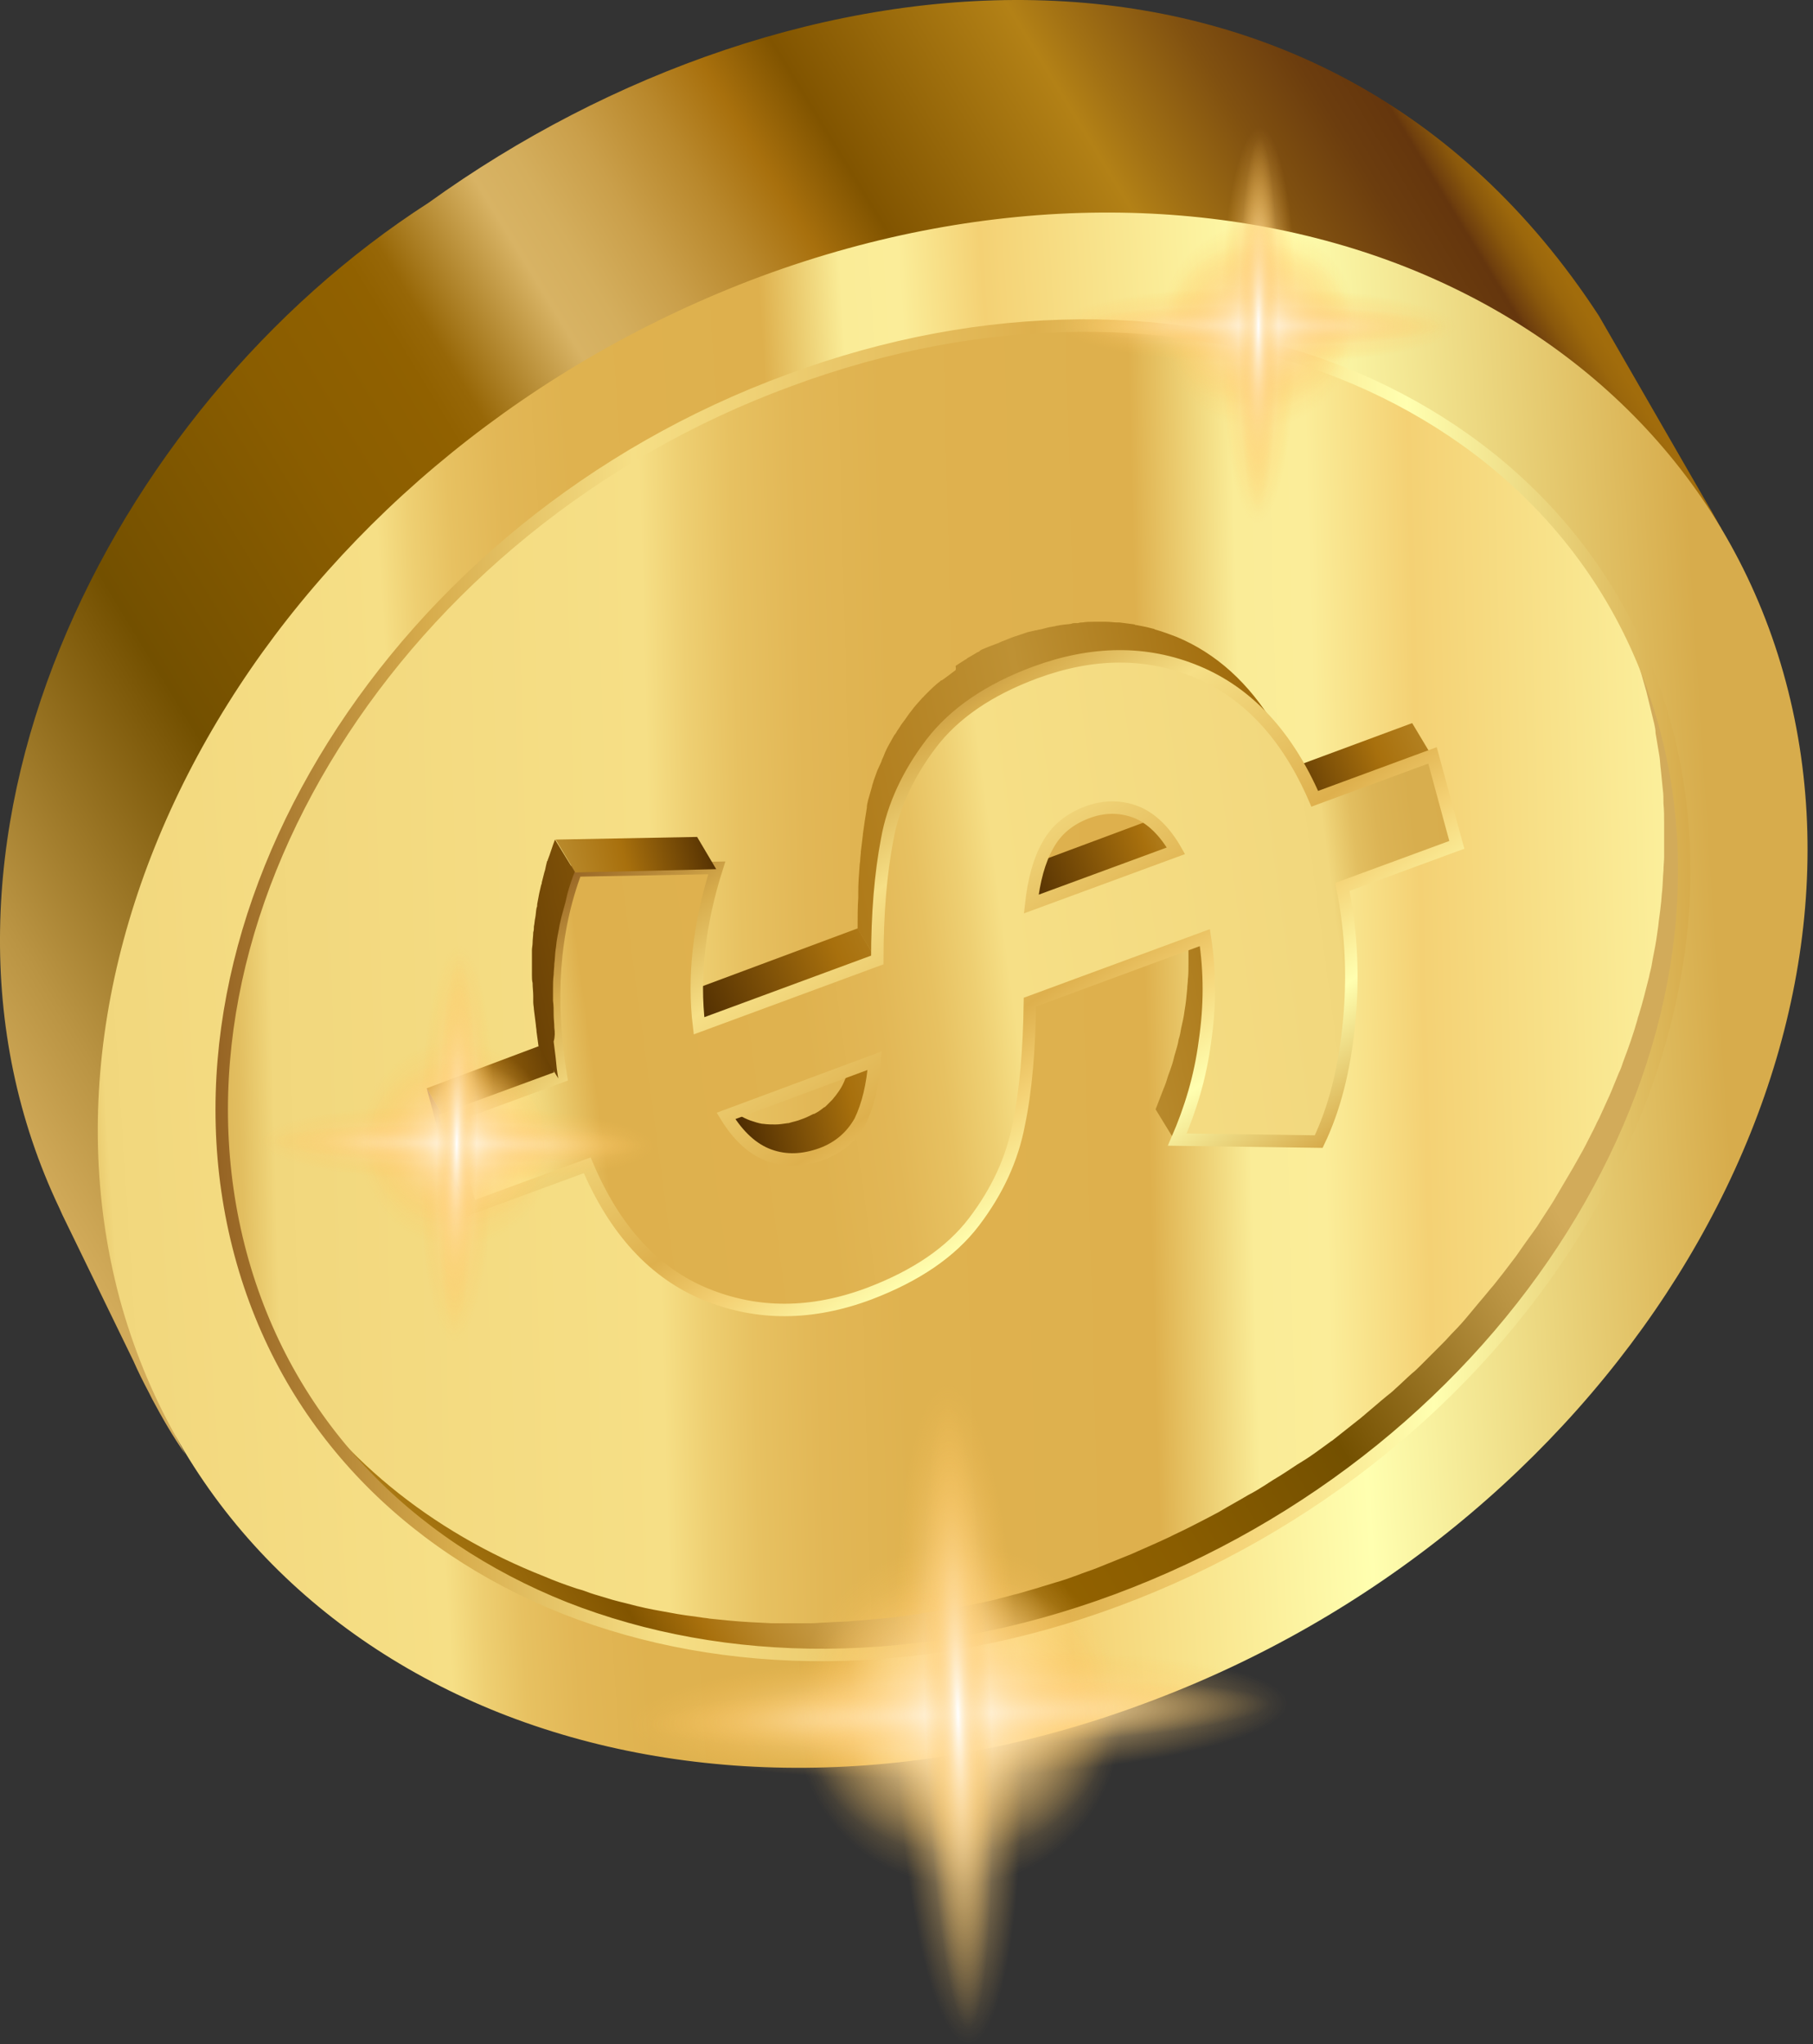 <svg width="55" height="62" viewBox="0 0 55 62" fill="none" xmlns="http://www.w3.org/2000/svg">
<rect x="0" y="0" width="55" height="62" fill="#333333" stroke="none"/>
<path d="M1.809 36.661L1.889 36.84L4.044 41.271C4.184 41.59 4.343 41.909 4.523 42.249L4.623 42.448C4.922 43.007 5.241 43.566 5.621 44.105C5.301 43.526 5.042 42.947 4.782 42.368L52.218 16.026L52.178 15.967C52.018 15.667 51.859 15.388 51.679 15.088L48.506 9.581C40.025 -3.431 24 -1.774 13.004 6.148C3.286 12.395 -3.38 25.785 1.809 36.661Z" fill="url(#paint0_linear_8951_27382)"/>
<path d="M6.919 21.335C3.407 26.942 2.03 33.408 3.626 39.375C5.243 45.342 9.533 49.712 15.141 51.947C20.769 54.182 27.753 54.262 34.718 51.668C41.702 49.093 47.37 44.324 50.882 38.716C54.394 33.109 55.771 26.643 54.175 20.676C52.578 14.709 48.288 10.339 42.66 8.104C37.053 5.889 30.048 5.809 23.084 8.383C16.119 10.977 10.431 15.727 6.919 21.335Z" fill="url(#paint1_linear_8951_27382)"/>
<path d="M23.941 11.536C29.908 9.321 35.855 9.401 40.684 11.297C45.493 13.212 49.145 16.924 50.522 22.033C51.899 27.142 50.722 32.649 47.708 37.459C44.695 42.268 39.846 46.319 33.879 48.534C27.912 50.749 21.965 50.67 17.136 48.774C12.326 46.858 8.674 43.146 7.298 38.038C5.921 32.909 7.098 27.421 10.111 22.612C13.125 17.802 17.954 13.731 23.941 11.536Z" fill="url(#paint2_linear_8951_27382)"/>
<path d="M36.035 28.259C36.035 28.279 36.035 28.279 36.035 28.299C36.054 28.518 36.054 28.738 36.054 28.977C36.054 29.057 36.054 29.137 36.054 29.217C36.054 29.377 36.054 29.556 36.035 29.716C36.035 29.816 36.015 29.895 36.015 29.995C35.995 30.215 35.975 30.434 35.935 30.654C35.915 30.833 35.875 30.993 35.835 31.173C35.815 31.292 35.795 31.412 35.755 31.532C35.735 31.672 35.695 31.791 35.655 31.931C35.615 32.051 35.596 32.17 35.556 32.29C35.516 32.41 35.476 32.53 35.436 32.629C35.396 32.769 35.356 32.889 35.296 33.029C35.216 33.228 35.136 33.448 35.057 33.647L35.655 34.625C35.735 34.445 35.815 34.286 35.875 34.106C35.895 34.086 35.895 34.046 35.895 34.026C35.935 33.907 35.995 33.767 36.035 33.627C36.054 33.547 36.094 33.448 36.134 33.368C36.134 33.348 36.154 33.308 36.154 33.288C36.194 33.168 36.214 33.048 36.254 32.929C36.274 32.829 36.314 32.729 36.334 32.629C36.334 32.59 36.354 32.569 36.354 32.53C36.374 32.41 36.394 32.29 36.434 32.17C36.454 32.071 36.474 31.971 36.493 31.871C36.514 31.811 36.514 31.731 36.533 31.652C36.553 31.492 36.573 31.332 36.593 31.173C36.593 31.113 36.593 31.053 36.613 30.993C36.613 30.893 36.633 30.813 36.633 30.714C36.633 30.654 36.653 30.574 36.653 30.514C36.653 30.414 36.653 30.314 36.653 30.215C36.653 30.135 36.653 30.055 36.653 29.975C36.653 29.935 36.653 29.915 36.653 29.875C36.653 29.676 36.633 29.496 36.633 29.297C36.633 29.277 36.633 29.277 36.633 29.257C36.613 29.057 36.593 28.858 36.573 28.658C36.573 28.598 36.553 28.558 36.553 28.498L35.955 27.521C35.975 27.74 36.015 28 36.035 28.259Z" fill="url(#paint3_linear_8951_27382)"/>
<path d="M39.866 24.247L39.288 23.249L42.84 21.932L43.438 22.93L39.866 24.247Z" fill="url(#paint4_linear_8951_27382)"/>
<path d="M44.098 40.393C43.998 40.493 43.898 40.613 43.798 40.712C43.759 40.752 43.719 40.792 43.659 40.852C43.459 41.052 43.28 41.231 43.08 41.431C43 41.511 42.92 41.59 42.841 41.65C42.661 41.81 42.501 41.97 42.322 42.129C42.242 42.209 42.162 42.269 42.062 42.349C41.843 42.528 41.643 42.708 41.424 42.888C41.384 42.928 41.324 42.968 41.284 43.007C41.005 43.227 40.705 43.466 40.426 43.686C40.406 43.706 40.386 43.706 40.366 43.726C40.087 43.925 39.807 44.145 39.508 44.325C39.448 44.364 39.408 44.384 39.348 44.424C39.109 44.584 38.869 44.743 38.63 44.883C38.53 44.943 38.45 45.003 38.351 45.063C38.191 45.163 38.031 45.262 37.872 45.342C37.572 45.522 37.273 45.681 36.974 45.861C36.854 45.921 36.754 45.981 36.634 46.041C36.295 46.22 35.936 46.4 35.597 46.559C35.557 46.58 35.517 46.599 35.477 46.619C35.098 46.799 34.719 46.959 34.319 47.138C33.98 47.278 33.621 47.418 33.282 47.557C33.082 47.637 32.883 47.697 32.683 47.777C32.464 47.857 32.244 47.937 32.025 47.996C31.845 48.056 31.685 48.096 31.506 48.156C31.306 48.216 31.087 48.276 30.887 48.336C30.707 48.376 30.528 48.435 30.348 48.475C30.149 48.535 29.949 48.575 29.75 48.615C29.57 48.655 29.39 48.695 29.231 48.715C29.031 48.755 28.812 48.795 28.612 48.834C28.432 48.874 28.273 48.894 28.093 48.914C27.874 48.954 27.674 48.974 27.455 49.014C27.295 49.034 27.115 49.054 26.956 49.074C26.736 49.094 26.517 49.114 26.277 49.134C26.118 49.154 25.958 49.154 25.798 49.174C25.539 49.194 25.299 49.194 25.04 49.214C24.9 49.214 24.761 49.234 24.621 49.234C24.262 49.234 23.883 49.234 23.523 49.234C23.483 49.234 23.444 49.234 23.404 49.234C22.965 49.214 22.545 49.194 22.126 49.154C21.927 49.134 21.727 49.114 21.528 49.094C21.428 49.074 21.348 49.074 21.248 49.054C20.949 49.014 20.63 48.974 20.33 48.914C19.991 48.855 19.652 48.795 19.332 48.715C19.313 48.715 19.273 48.695 19.253 48.695C18.953 48.615 18.654 48.555 18.355 48.455C18.155 48.395 17.936 48.336 17.736 48.256C17.636 48.216 17.517 48.196 17.417 48.156C17.117 48.056 16.798 47.937 16.519 47.817C13.066 46.46 10.213 44.145 8.377 41.092L8.975 42.069C10.831 45.143 13.685 47.438 17.117 48.795C17.417 48.914 17.716 49.014 18.015 49.134C18.115 49.174 18.235 49.194 18.335 49.234C18.534 49.294 18.734 49.353 18.933 49.413H18.953C19.253 49.493 19.532 49.573 19.831 49.633C19.871 49.633 19.891 49.653 19.931 49.653C20.27 49.733 20.59 49.792 20.929 49.852H20.949C21.248 49.912 21.548 49.952 21.847 49.992C21.947 50.012 22.027 50.012 22.126 50.032C22.286 50.052 22.426 50.072 22.585 50.092C22.625 50.092 22.685 50.092 22.725 50.092C23.144 50.132 23.583 50.172 24.002 50.172C24.002 50.172 24.002 50.172 24.022 50.172C24.062 50.172 24.082 50.172 24.122 50.172C24.481 50.191 24.86 50.191 25.22 50.172C25.259 50.172 25.299 50.172 25.359 50.172C25.459 50.172 25.559 50.152 25.659 50.152C25.898 50.152 26.157 50.132 26.417 50.112C26.497 50.112 26.557 50.112 26.636 50.112C26.716 50.112 26.816 50.092 26.896 50.092C27.115 50.072 27.335 50.052 27.554 50.032C27.654 50.012 27.734 50.012 27.834 50.012C27.914 50.012 27.974 49.992 28.053 49.972C28.253 49.952 28.472 49.912 28.692 49.872C28.792 49.852 28.911 49.852 29.011 49.832C29.071 49.812 29.131 49.812 29.211 49.792C29.41 49.752 29.61 49.713 29.829 49.673C29.949 49.653 30.069 49.633 30.189 49.613C30.248 49.593 30.308 49.593 30.348 49.573C30.548 49.533 30.747 49.473 30.947 49.433C31.067 49.393 31.206 49.373 31.326 49.333C31.386 49.313 31.426 49.313 31.486 49.294C31.685 49.234 31.885 49.174 32.084 49.114C32.224 49.074 32.344 49.034 32.483 48.994C32.523 48.974 32.563 48.974 32.603 48.954C32.823 48.894 33.022 48.815 33.242 48.735C33.382 48.695 33.521 48.655 33.641 48.595C33.701 48.575 33.781 48.535 33.84 48.515C34.18 48.395 34.499 48.256 34.838 48.136C34.858 48.136 34.878 48.116 34.898 48.116C35.297 47.956 35.676 47.777 36.056 47.617H36.076C36.115 47.597 36.155 47.577 36.195 47.557C36.535 47.398 36.894 47.218 37.233 47.038C37.273 47.019 37.313 46.999 37.333 46.979C37.413 46.939 37.492 46.899 37.572 46.839C37.872 46.679 38.171 46.5 38.47 46.32C38.53 46.28 38.61 46.24 38.67 46.2C38.77 46.14 38.849 46.081 38.949 46.021C39.049 45.961 39.129 45.901 39.229 45.841C39.468 45.681 39.708 45.522 39.947 45.362C40.007 45.322 40.047 45.302 40.107 45.262C40.127 45.262 40.127 45.242 40.147 45.242C40.426 45.063 40.685 44.863 40.965 44.664C40.985 44.644 41.005 44.644 41.005 44.624C41.284 44.404 41.563 44.205 41.843 43.985C41.863 43.985 41.863 43.965 41.883 43.965C41.923 43.925 41.983 43.885 42.023 43.846C42.242 43.666 42.462 43.486 42.661 43.307C42.741 43.227 42.821 43.167 42.92 43.087C43.1 42.928 43.28 42.768 43.439 42.608C43.519 42.528 43.599 42.449 43.679 42.369C43.878 42.169 44.078 41.99 44.258 41.79C44.297 41.75 44.337 41.71 44.397 41.65C44.417 41.63 44.417 41.63 44.437 41.61C44.517 41.511 44.617 41.431 44.697 41.331C44.856 41.151 45.016 40.992 45.175 40.812C45.275 40.693 45.375 40.573 45.475 40.453C45.614 40.293 45.754 40.114 45.894 39.954C45.994 39.834 46.093 39.695 46.193 39.575C46.313 39.415 46.453 39.236 46.572 39.076C46.672 38.936 46.772 38.817 46.852 38.677C46.971 38.517 47.091 38.338 47.211 38.178C47.231 38.138 47.271 38.098 47.291 38.058C47.431 37.839 47.59 37.619 47.73 37.4C47.949 37.06 48.149 36.721 48.328 36.382C48.388 36.282 48.448 36.163 48.508 36.063C48.628 35.823 48.768 35.584 48.887 35.344C48.907 35.284 48.947 35.225 48.967 35.185C49.007 35.085 49.047 35.005 49.087 34.905C49.147 34.766 49.227 34.606 49.286 34.466C49.366 34.307 49.426 34.147 49.506 33.967C49.566 33.828 49.626 33.668 49.685 33.528C49.706 33.468 49.725 33.409 49.765 33.349C49.785 33.289 49.805 33.229 49.825 33.169C49.985 32.75 50.125 32.351 50.244 31.932C50.264 31.892 50.264 31.872 50.284 31.832C50.284 31.812 50.284 31.812 50.284 31.792C50.404 31.393 50.504 30.994 50.603 30.615C50.603 30.575 50.623 30.535 50.623 30.495C50.643 30.415 50.663 30.335 50.663 30.256C50.723 29.996 50.763 29.757 50.803 29.497C50.823 29.437 50.823 29.358 50.843 29.298C50.863 29.238 50.863 29.158 50.863 29.098C50.903 28.879 50.923 28.659 50.943 28.42C50.963 28.34 50.963 28.24 50.983 28.16C50.983 28.12 50.983 28.06 51.003 28.02C51.023 27.821 51.042 27.601 51.042 27.402C51.042 27.302 51.062 27.202 51.062 27.082C51.062 27.043 51.062 27.023 51.062 26.983C51.062 26.783 51.062 26.584 51.062 26.384C51.062 26.264 51.062 26.165 51.062 26.045C51.062 26.025 51.062 26.005 51.062 25.965C51.062 25.765 51.042 25.566 51.042 25.366C51.042 25.247 51.042 25.127 51.023 25.007C51.023 24.987 51.023 24.967 51.023 24.967C51.003 24.768 50.983 24.568 50.963 24.369C50.943 24.249 50.943 24.129 50.923 24.009C50.923 23.989 50.923 23.989 50.923 23.969C50.883 23.73 50.843 23.49 50.803 23.251C50.783 23.171 50.783 23.071 50.763 22.991C50.763 22.991 50.763 22.992 50.763 22.972C50.703 22.652 50.623 22.313 50.524 21.994V21.954C50.424 21.615 50.324 21.275 50.204 20.936C50.204 20.936 50.204 20.936 50.204 20.916C50.145 20.717 50.065 20.517 49.985 20.337C49.925 20.198 49.885 20.038 49.825 19.898C49.825 19.898 49.825 19.898 49.825 19.878C49.825 19.878 49.825 19.858 49.805 19.858C49.666 19.539 49.526 19.24 49.386 18.941C49.366 18.921 49.366 18.901 49.346 18.881C49.346 18.861 49.326 18.861 49.326 18.841C49.167 18.541 49.007 18.242 48.827 17.963L48.229 16.985C48.408 17.284 48.588 17.584 48.748 17.903C48.768 17.923 48.768 17.943 48.788 17.963C48.947 18.262 49.087 18.561 49.207 18.881C49.207 18.881 49.207 18.901 49.227 18.901C49.286 19.04 49.346 19.2 49.406 19.34C49.486 19.539 49.566 19.719 49.626 19.918C49.745 20.258 49.845 20.617 49.945 20.976C50.025 21.295 50.105 21.634 50.184 21.954C50.204 22.054 50.224 22.133 50.224 22.233C50.264 22.473 50.304 22.712 50.344 22.952C50.364 23.091 50.364 23.211 50.384 23.351C50.404 23.55 50.424 23.75 50.444 23.949C50.464 24.089 50.464 24.229 50.464 24.369C50.484 24.568 50.484 24.768 50.484 24.967C50.484 25.107 50.484 25.247 50.484 25.386C50.484 25.586 50.484 25.785 50.484 25.985C50.484 26.125 50.464 26.264 50.464 26.404C50.444 26.604 50.444 26.823 50.424 27.023C50.404 27.162 50.404 27.302 50.384 27.442C50.364 27.661 50.324 27.881 50.304 28.1C50.284 28.24 50.264 28.38 50.244 28.519C50.204 28.779 50.145 29.018 50.105 29.278C50.085 29.397 50.045 29.517 50.025 29.637C49.925 30.036 49.825 30.435 49.706 30.814C49.685 30.854 49.685 30.894 49.666 30.954C49.546 31.373 49.406 31.772 49.246 32.191C49.207 32.311 49.167 32.431 49.107 32.55C49.047 32.69 48.987 32.85 48.927 32.989C48.867 33.149 48.788 33.309 48.708 33.488C48.648 33.628 48.568 33.788 48.508 33.927C48.428 34.067 48.368 34.227 48.289 34.366C48.169 34.606 48.049 34.845 47.91 35.085C47.85 35.185 47.79 35.304 47.73 35.404C47.53 35.743 47.331 36.083 47.131 36.422C46.971 36.681 46.792 36.941 46.632 37.2C46.513 37.36 46.393 37.539 46.273 37.699C46.173 37.839 46.093 37.959 45.994 38.098C45.874 38.258 45.734 38.438 45.614 38.597C45.515 38.717 45.415 38.856 45.315 38.976C45.175 39.136 45.036 39.316 44.896 39.475C44.796 39.595 44.697 39.715 44.597 39.834C44.417 40.054 44.258 40.233 44.098 40.393Z" fill="url(#paint5_linear_8951_27382)"/>
<mask id="mask0_8951_27382" style="mask-type:luminance" maskUnits="userSpaceOnUse" x="35" y="24" width="1" height="2">
<path d="M35.056 24.766L35.635 25.744L35.675 25.804L35.076 24.806L35.056 24.766Z" fill="white"/>
</mask>
<g mask="url(#mask0_8951_27382)">
<path d="M35.675 25.804L35.076 24.806L35.056 24.766L35.635 25.744L35.675 25.804Z" fill="#784E4A"/>
</g>
<path d="M25.897 31.731C25.877 31.87 25.837 32.03 25.817 32.15C25.817 32.19 25.797 32.21 25.797 32.23C25.757 32.349 25.737 32.449 25.697 32.569C25.697 32.589 25.677 32.609 25.677 32.629C25.637 32.749 25.577 32.888 25.517 32.988C25.458 33.088 25.398 33.168 25.338 33.248C25.298 33.287 25.278 33.327 25.238 33.367C25.178 33.427 25.118 33.487 25.058 33.547C25.039 33.567 25.019 33.587 24.999 33.587C24.899 33.667 24.819 33.726 24.699 33.786C24.699 33.786 24.699 33.786 24.679 33.786C24.56 33.846 24.44 33.906 24.32 33.946C24.18 34.006 24.041 34.026 23.921 34.066H23.901C23.761 34.086 23.642 34.106 23.522 34.106C23.402 34.106 23.282 34.106 23.143 34.086H23.123C23.003 34.066 22.883 34.026 22.764 33.986C22.265 33.806 21.826 33.407 21.447 32.788L22.045 33.766C22.424 34.385 22.863 34.784 23.362 34.964C23.402 34.984 23.442 34.984 23.482 35.004C23.542 35.024 23.622 35.044 23.682 35.044C23.701 35.044 23.701 35.044 23.721 35.044H23.741C23.781 35.044 23.801 35.063 23.841 35.063C23.881 35.063 23.941 35.063 23.981 35.063H24.101H24.121H24.22L24.34 35.044L24.46 35.024L24.52 35.004C24.52 35.004 24.52 35.004 24.54 35.004H24.56C24.6 35.004 24.64 34.984 24.679 34.984C24.719 34.964 24.759 34.964 24.799 34.944C24.839 34.924 24.879 34.924 24.919 34.904H24.939L25.039 34.864C25.078 34.844 25.118 34.824 25.138 34.824C25.178 34.804 25.218 34.784 25.238 34.764C25.258 34.744 25.278 34.744 25.298 34.724H25.318C25.338 34.724 25.338 34.704 25.358 34.704C25.398 34.684 25.438 34.664 25.478 34.624C25.517 34.605 25.557 34.565 25.597 34.525L25.617 34.505C25.637 34.485 25.657 34.465 25.677 34.465C25.717 34.425 25.757 34.405 25.777 34.365C25.797 34.345 25.817 34.305 25.837 34.285C25.877 34.245 25.897 34.205 25.937 34.166C25.957 34.145 25.977 34.126 25.997 34.106C26.036 34.046 26.076 33.966 26.116 33.906L26.156 33.826C26.196 33.746 26.236 33.647 26.276 33.567V33.547C26.276 33.527 26.296 33.507 26.296 33.487C26.316 33.427 26.336 33.367 26.356 33.307C26.376 33.267 26.376 33.208 26.396 33.168C26.396 33.148 26.416 33.108 26.416 33.088C26.416 33.068 26.436 33.048 26.436 33.028C26.456 32.928 26.475 32.809 26.495 32.689V32.669C26.495 32.629 26.495 32.609 26.515 32.569C26.535 32.469 26.535 32.389 26.555 32.29C26.555 32.23 26.575 32.17 26.575 32.11L25.977 31.132C25.957 31.292 25.937 31.431 25.917 31.571C25.897 31.671 25.897 31.711 25.897 31.731Z" fill="url(#paint6_linear_8951_27382)"/>
<path d="M31.285 27.42L30.686 26.442L35.076 24.806L35.675 25.803L31.285 27.42Z" fill="url(#paint7_linear_8951_27382)"/>
<mask id="mask1_8951_27382" style="mask-type:luminance" maskUnits="userSpaceOnUse" x="17" y="34" width="2" height="3">
<path d="M18.434 36.66L17.835 35.682C17.595 35.303 17.396 34.884 17.196 34.425L17.795 35.403C17.975 35.862 18.194 36.281 18.434 36.66Z" fill="white"/>
</mask>
<g mask="url(#mask1_8951_27382)">
<path d="M18.434 36.66L17.835 35.682C17.735 35.503 17.635 35.343 17.536 35.144L18.134 36.121C18.214 36.301 18.314 36.481 18.434 36.66Z" fill="#784E4A"/>
</g>
<mask id="mask2_8951_27382" style="mask-type:luminance" maskUnits="userSpaceOnUse" x="17" y="34" width="2" height="3">
<path d="M18.434 36.66L17.835 35.682C17.595 35.303 17.396 34.884 17.196 34.425L17.795 35.403C17.975 35.862 18.194 36.281 18.434 36.66Z" fill="white"/>
</mask>
<g mask="url(#mask2_8951_27382)">
<path d="M18.134 36.121L17.535 35.143C17.415 34.904 17.296 34.664 17.196 34.425L17.794 35.403C17.894 35.662 18.014 35.902 18.134 36.121Z" fill="#7C514D"/>
</g>
<path d="M21.187 31.152L20.608 30.174L26.017 28.159L26.615 29.157L21.187 31.152Z" fill="url(#paint8_linear_8951_27382)"/>
<path d="M13.525 33.986L12.946 33.008L16.398 31.711L16.997 32.709L13.525 33.986Z" fill="url(#paint9_linear_8951_27382)"/>
<path d="M14.263 36.7L13.664 35.722L12.946 33.008L13.524 33.986L14.263 36.7Z" fill="#8A5A55"/>
<path d="M28.95 20.355C28.89 20.395 28.85 20.435 28.791 20.475C28.711 20.535 28.631 20.595 28.571 20.635C28.571 20.635 28.571 20.635 28.551 20.635L28.531 20.655C28.371 20.774 28.232 20.914 28.092 21.054C28.072 21.074 28.052 21.094 28.032 21.114C28.012 21.134 28.012 21.154 27.992 21.154C27.872 21.293 27.753 21.413 27.653 21.553C27.553 21.672 27.473 21.812 27.374 21.932C27.314 22.012 27.274 22.092 27.214 22.171C27.194 22.211 27.174 22.251 27.134 22.291C27.034 22.471 26.935 22.63 26.855 22.81C26.835 22.85 26.835 22.87 26.815 22.91C26.795 22.97 26.755 23.029 26.735 23.109C26.695 23.189 26.655 23.289 26.615 23.369C26.575 23.469 26.555 23.548 26.515 23.648C26.495 23.688 26.495 23.728 26.476 23.768C26.476 23.788 26.456 23.808 26.456 23.848C26.416 23.987 26.376 24.127 26.336 24.267C26.316 24.347 26.296 24.426 26.296 24.506C26.276 24.626 26.256 24.746 26.236 24.885C26.216 25.025 26.196 25.165 26.176 25.305V25.325C26.156 25.484 26.136 25.664 26.116 25.823C26.116 25.903 26.096 26.003 26.096 26.083C26.096 26.143 26.076 26.203 26.076 26.282C26.056 26.542 26.037 26.781 26.037 27.061C26.037 27.081 26.037 27.101 26.037 27.12C26.037 27.16 26.037 27.18 26.037 27.22C26.017 27.52 26.017 27.839 26.017 28.178L26.615 29.156C26.615 28.837 26.615 28.517 26.635 28.218C26.635 28.178 26.635 28.158 26.635 28.118C26.655 27.839 26.655 27.559 26.675 27.28C26.675 27.22 26.695 27.16 26.695 27.081C26.715 26.821 26.735 26.562 26.775 26.322C26.775 26.302 26.775 26.302 26.775 26.282C26.815 26.003 26.855 25.744 26.895 25.484C26.935 25.245 27.014 24.985 27.074 24.746C27.094 24.706 27.094 24.666 27.114 24.626C27.174 24.446 27.254 24.267 27.334 24.087C27.354 24.027 27.393 23.968 27.413 23.888C27.513 23.688 27.613 23.469 27.733 23.269C27.753 23.229 27.773 23.189 27.813 23.149C27.952 22.93 28.092 22.73 28.232 22.531C28.331 22.391 28.451 22.251 28.571 22.131C28.611 22.092 28.631 22.072 28.671 22.032C28.81 21.892 28.95 21.752 29.11 21.633C29.13 21.613 29.13 21.613 29.15 21.593C29.23 21.533 29.309 21.473 29.389 21.413C29.429 21.373 29.489 21.333 29.529 21.313C29.549 21.293 29.589 21.273 29.609 21.253C29.708 21.194 29.808 21.114 29.908 21.054C29.948 21.034 29.988 21.014 30.028 20.974C30.128 20.914 30.207 20.874 30.307 20.814C30.347 20.794 30.407 20.755 30.467 20.735C30.567 20.695 30.666 20.635 30.766 20.595C30.826 20.575 30.866 20.555 30.926 20.515C31.065 20.455 31.225 20.395 31.365 20.335C31.564 20.256 31.764 20.196 31.963 20.136C32.003 20.136 32.023 20.116 32.063 20.116C32.243 20.056 32.442 20.016 32.622 19.976C32.642 19.976 32.682 19.956 32.702 19.956C32.881 19.916 33.061 19.896 33.241 19.877C33.261 19.877 33.3 19.877 33.321 19.877C33.5 19.857 33.68 19.857 33.859 19.857C33.899 19.857 33.919 19.857 33.959 19.857C34.139 19.857 34.298 19.857 34.458 19.877C34.478 19.877 34.498 19.877 34.518 19.877C34.697 19.896 34.877 19.916 35.057 19.956C35.156 19.976 35.256 19.996 35.356 20.016C35.456 20.036 35.556 20.056 35.655 20.096C35.875 20.156 36.074 20.236 36.294 20.316C36.893 20.555 37.451 20.914 37.93 21.353C38.429 21.792 38.868 22.351 39.267 22.99L38.669 22.012C37.89 20.715 36.893 19.817 35.695 19.318C35.476 19.238 35.276 19.158 35.057 19.098C35.037 19.098 35.017 19.078 35.017 19.078C34.937 19.058 34.857 19.038 34.777 19.018C34.678 18.998 34.578 18.979 34.478 18.959C34.458 18.959 34.438 18.959 34.418 18.939C34.258 18.919 34.119 18.899 33.959 18.879H33.939C33.919 18.879 33.899 18.879 33.879 18.879C33.779 18.879 33.68 18.859 33.56 18.859C33.5 18.859 33.42 18.859 33.36 18.859C33.321 18.859 33.3 18.859 33.261 18.859C33.241 18.859 33.221 18.859 33.181 18.859C33.061 18.859 32.961 18.859 32.842 18.879C32.802 18.879 32.762 18.879 32.702 18.899C32.682 18.899 32.642 18.899 32.622 18.899C32.582 18.899 32.542 18.899 32.502 18.919C32.403 18.939 32.283 18.939 32.183 18.959C32.143 18.959 32.103 18.979 32.063 18.979C32.043 18.979 32.003 18.998 31.983 18.998C31.944 18.998 31.904 19.018 31.864 19.018C31.744 19.038 31.644 19.078 31.524 19.098C31.485 19.098 31.465 19.118 31.425 19.118C31.385 19.118 31.365 19.138 31.325 19.138C31.265 19.158 31.225 19.158 31.165 19.178C31.046 19.218 30.926 19.258 30.806 19.298L30.746 19.318C30.626 19.358 30.507 19.418 30.387 19.457C30.367 19.477 30.327 19.477 30.307 19.497C30.247 19.517 30.207 19.537 30.148 19.557C30.088 19.577 30.048 19.597 29.988 19.617C29.948 19.637 29.888 19.657 29.848 19.677C29.788 19.697 29.748 19.717 29.708 19.757C29.689 19.777 29.649 19.777 29.629 19.797C29.569 19.837 29.489 19.877 29.429 19.916C29.389 19.936 29.349 19.956 29.309 19.996C29.289 19.996 29.289 20.016 29.269 20.016C29.17 20.076 29.09 20.136 28.99 20.196C29.01 20.316 28.99 20.335 28.95 20.355Z" fill="url(#paint10_linear_8951_27382)"/>
<path d="M28.25 22.552C28.949 21.634 30.007 20.915 31.404 20.397C33.14 19.758 34.776 19.738 36.313 20.377C37.849 21.015 39.047 22.292 39.885 24.228L43.457 22.911L44.195 25.625L40.723 26.902C41.002 28.279 41.062 29.656 40.922 31.053C40.783 32.45 40.483 33.627 40.005 34.625L35.714 34.565C36.113 33.647 36.413 32.669 36.552 31.592C36.712 30.514 36.712 29.477 36.552 28.439L31.244 30.395C31.224 31.811 31.124 33.069 30.905 34.106C30.705 35.164 30.246 36.142 29.548 37.06C28.849 37.978 27.791 38.696 26.375 39.235C24.619 39.894 22.962 39.894 21.406 39.255C19.849 38.616 18.652 37.319 17.814 35.344L14.281 36.641L13.543 33.927L17.015 32.65C16.636 30.335 16.776 28.259 17.474 26.403L21.745 26.323C21.206 28.02 21.026 29.616 21.206 31.113L26.614 29.117C26.614 27.72 26.714 26.503 26.913 25.465C27.093 24.448 27.552 23.47 28.25 22.552ZM26.534 32.171L22.024 33.847C22.403 34.465 22.842 34.865 23.341 35.044C23.84 35.224 24.359 35.204 24.918 35.004C25.457 34.805 25.836 34.465 26.095 34.007C26.335 33.508 26.474 32.909 26.534 32.171ZM34.457 24.627C33.978 24.448 33.479 24.448 32.96 24.647C32.441 24.847 32.042 25.166 31.783 25.645C31.523 26.104 31.364 26.703 31.284 27.421L35.674 25.805C35.335 25.206 34.916 24.807 34.457 24.627Z" fill="url(#paint11_linear_8951_27382)"/>
<path d="M28.25 22.552C28.949 21.634 30.007 20.915 31.404 20.397C33.14 19.758 34.776 19.738 36.313 20.377C37.849 21.015 39.047 22.292 39.885 24.228L43.457 22.911L44.195 25.625L40.723 26.902C41.002 28.279 41.062 29.656 40.922 31.053C40.783 32.45 40.483 33.627 40.005 34.625L35.714 34.565C36.113 33.647 36.413 32.669 36.552 31.592C36.712 30.514 36.712 29.477 36.552 28.439L31.244 30.395C31.224 31.811 31.124 33.069 30.905 34.106C30.705 35.164 30.246 36.142 29.548 37.06C28.849 37.978 27.791 38.696 26.375 39.235C24.619 39.894 22.962 39.894 21.406 39.255C19.849 38.616 18.652 37.319 17.814 35.344L14.281 36.641L13.543 33.927L17.015 32.65C16.636 30.335 16.776 28.259 17.474 26.403L21.745 26.323C21.206 28.02 21.026 29.616 21.206 31.113L26.614 29.117C26.614 27.72 26.714 26.503 26.913 25.465C27.093 24.448 27.552 23.47 28.25 22.552ZM26.534 32.171L22.024 33.847C22.403 34.465 22.842 34.865 23.341 35.044C23.84 35.224 24.359 35.204 24.918 35.004C25.457 34.805 25.836 34.465 26.095 34.007C26.335 33.508 26.474 32.909 26.534 32.171ZM34.457 24.627C33.978 24.448 33.479 24.448 32.96 24.647C32.441 24.847 32.042 25.166 31.783 25.645C31.523 26.104 31.364 26.703 31.284 27.421L35.674 25.805C35.335 25.206 34.916 24.807 34.457 24.627Z" stroke="url(#paint12_linear_8951_27382)" stroke-width="0.378" stroke-miterlimit="10"/>
<path d="M17.456 26.463L21.727 26.363L21.148 25.385L16.857 25.465L17.456 26.463Z" fill="url(#paint13_linear_8951_27382)"/>
<path d="M16.816 31.172C16.816 31.033 16.796 30.913 16.796 30.773C16.796 30.634 16.796 30.494 16.776 30.354C16.776 30.234 16.776 30.115 16.776 29.995C16.776 29.855 16.776 29.716 16.796 29.556C16.796 29.456 16.816 29.336 16.816 29.237C16.836 29.097 16.836 28.937 16.856 28.798C16.876 28.698 16.876 28.598 16.896 28.498C16.916 28.359 16.956 28.199 16.976 28.059C16.995 27.979 17.015 27.88 17.035 27.8C17.075 27.66 17.115 27.5 17.155 27.361C17.175 27.281 17.195 27.181 17.215 27.101C17.275 26.882 17.355 26.642 17.435 26.443L16.836 25.465C16.756 25.665 16.696 25.884 16.616 26.084C16.616 26.104 16.616 26.104 16.596 26.123C16.576 26.203 16.556 26.283 16.537 26.383C16.497 26.503 16.477 26.622 16.437 26.762C16.437 26.782 16.437 26.802 16.417 26.842C16.397 26.922 16.377 27.021 16.357 27.101C16.337 27.201 16.317 27.321 16.297 27.421C16.297 27.461 16.297 27.5 16.277 27.54C16.257 27.64 16.257 27.74 16.237 27.84C16.217 27.92 16.217 28.019 16.197 28.099C16.197 28.159 16.197 28.219 16.177 28.279C16.177 28.378 16.157 28.498 16.157 28.598C16.157 28.678 16.137 28.738 16.137 28.818C16.137 28.897 16.137 28.957 16.137 29.037C16.137 29.157 16.137 29.277 16.137 29.396C16.137 29.456 16.137 29.516 16.137 29.576C16.137 29.656 16.137 29.735 16.157 29.815C16.157 29.955 16.177 30.075 16.177 30.215C16.177 30.274 16.177 30.334 16.177 30.394C16.177 30.474 16.197 30.554 16.197 30.614C16.217 30.773 16.237 30.933 16.257 31.093C16.257 31.152 16.277 31.212 16.277 31.292C16.297 31.432 16.317 31.591 16.337 31.731L16.936 32.709C16.896 32.489 16.876 32.29 16.856 32.07C16.836 31.911 16.816 31.751 16.796 31.591C16.836 31.452 16.836 31.312 16.816 31.172Z" fill="url(#paint14_linear_8951_27382)"/>
<path d="M23.941 11.536C29.908 9.321 35.855 9.401 40.684 11.297C45.493 13.213 49.145 16.924 50.522 22.033C51.899 27.142 50.722 32.65 47.708 37.459C44.695 42.268 39.846 46.319 33.879 48.535C27.912 50.75 21.965 50.67 17.136 48.774C12.326 46.858 8.674 43.147 7.298 38.038C5.921 32.909 7.098 27.421 10.111 22.612C13.125 17.802 17.954 13.731 23.941 11.536Z" stroke="url(#paint15_linear_8951_27382)" stroke-width="0.378" stroke-miterlimit="10"/>
<path d="M24.101 52.167C24.001 49.313 26.156 46.919 28.89 46.819C31.644 46.719 33.939 48.974 34.019 51.828C34.119 54.682 31.963 57.076 29.23 57.176C26.495 57.256 24.181 55.021 24.101 52.167Z" fill="url(#paint16_radial_8951_27382)"/>
<path d="M28.731 41.989C29.788 41.949 30.806 46.4 30.986 51.927C31.166 57.455 30.447 61.965 29.389 62.005C28.332 62.045 27.314 57.595 27.134 52.067C26.955 46.539 27.673 42.029 28.731 41.989Z" fill="url(#paint17_radial_8951_27382)"/>
<path d="M19.092 52.327C19.052 51.269 23.503 50.251 29.011 50.072C34.518 49.892 39.008 50.59 39.048 51.668C39.088 52.726 34.638 53.744 29.13 53.923C23.622 54.103 19.132 53.384 19.092 52.327Z" fill="url(#paint18_radial_8951_27382)"/>
<path d="M19.571 52.307C19.551 51.748 23.782 51.149 29.03 50.969C34.279 50.79 38.55 51.109 38.55 51.668C38.569 52.227 34.339 52.825 29.09 53.005C23.862 53.185 19.591 52.865 19.571 52.307Z" fill="url(#paint19_radial_8951_27382)"/>
<path d="M24.36 52.147C24.281 49.792 26.336 47.816 28.93 47.737C31.525 47.657 33.7 49.473 33.78 51.828C33.86 54.182 31.804 56.158 29.21 56.238C26.596 56.338 24.44 54.502 24.36 52.147Z" fill="url(#paint20_radial_8951_27382)"/>
<path d="M28.751 42.468C29.309 42.448 29.908 46.699 30.068 51.967C30.247 57.235 29.928 61.506 29.369 61.526C28.811 61.546 28.212 57.295 28.052 52.027C27.873 46.758 28.192 42.488 28.751 42.468Z" fill="url(#paint21_radial_8951_27382)"/>
<path d="M35.197 9.861C35.217 8.145 36.554 6.748 38.21 6.768C39.867 6.768 41.184 8.185 41.184 9.901C41.164 11.617 39.827 13.014 38.17 12.994C36.514 12.974 35.177 11.577 35.197 9.861Z" fill="url(#paint22_radial_8951_27382)"/>
<path d="M38.211 3.854C38.85 3.854 39.349 6.549 39.328 9.881C39.309 13.194 38.77 15.888 38.131 15.888C37.493 15.888 36.994 13.194 37.014 9.861C37.034 6.549 37.572 3.854 38.211 3.854Z" fill="url(#paint23_radial_8951_27382)"/>
<path d="M32.183 9.84C32.183 9.202 34.877 8.703 38.19 8.723C41.503 8.743 44.177 9.282 44.177 9.92C44.177 10.559 41.483 11.058 38.17 11.038C34.857 11.018 32.183 10.479 32.183 9.84Z" fill="url(#paint24_radial_8951_27382)"/>
<path d="M32.464 9.84C32.464 9.501 35.019 9.241 38.172 9.261C41.325 9.281 43.879 9.561 43.879 9.9C43.879 10.239 41.325 10.499 38.172 10.479C35.019 10.459 32.464 10.179 32.464 9.84Z" fill="url(#paint25_radial_8951_27382)"/>
<path d="M35.356 9.86C35.356 8.443 36.634 7.306 38.19 7.326C39.747 7.326 41.004 8.483 41.004 9.9C41.004 11.317 39.727 12.454 38.17 12.435C36.594 12.415 35.336 11.277 35.356 9.86Z" fill="url(#paint26_radial_8951_27382)"/>
<path d="M38.21 4.153C38.55 4.153 38.809 6.727 38.789 9.88C38.769 13.033 38.49 15.608 38.15 15.608C37.811 15.608 37.552 13.033 37.572 9.88C37.592 6.707 37.871 4.153 38.21 4.153Z" fill="url(#paint27_radial_8951_27382)"/>
<path d="M10.87 34.646C10.89 32.93 12.247 31.553 13.904 31.573C15.56 31.593 16.877 33.009 16.857 34.726C16.837 36.442 15.48 37.819 13.824 37.799C12.168 37.779 10.851 36.362 10.87 34.646Z" fill="url(#paint28_radial_8951_27382)"/>
<path d="M13.944 28.659C14.582 28.659 15.061 31.373 15.021 34.686C14.981 37.998 14.423 40.692 13.784 40.692C13.146 40.692 12.667 37.978 12.707 34.666C12.746 31.333 13.305 28.659 13.944 28.659Z" fill="url(#paint29_radial_8951_27382)"/>
<path d="M7.857 34.606C7.857 33.968 10.551 33.489 13.864 33.529C17.177 33.569 19.851 34.127 19.851 34.766C19.851 35.405 17.157 35.883 13.844 35.844C10.531 35.804 7.857 35.245 7.857 34.606Z" fill="url(#paint30_radial_8951_27382)"/>
<path d="M8.156 34.606C8.156 34.267 10.711 34.028 13.864 34.068C17.017 34.108 19.571 34.407 19.571 34.746C19.571 35.085 17.017 35.325 13.864 35.285C10.711 35.245 8.137 34.946 8.156 34.606Z" fill="url(#paint31_radial_8951_27382)"/>
<path d="M11.03 34.645C11.05 33.228 12.327 32.111 13.884 32.13C15.44 32.151 16.698 33.308 16.677 34.725C16.657 36.142 15.38 37.259 13.824 37.239C12.267 37.219 11.01 36.062 11.03 34.645Z" fill="url(#paint32_radial_8951_27382)"/>
<path d="M13.924 28.959C14.263 28.959 14.502 31.533 14.463 34.686C14.422 37.839 14.123 40.413 13.784 40.413C13.445 40.413 13.205 37.839 13.245 34.686C13.285 31.513 13.604 28.939 13.924 28.959Z" fill="url(#paint33_radial_8951_27382)"/>
<defs>
<linearGradient id="paint0_linear_8951_27382" x1="-1.45" y1="31.744" x2="45.122" y2="3.393" gradientUnits="userSpaceOnUse">
<stop stop-color="#D2AB5A"/>
<stop offset="0.061" stop-color="#BA9443"/>
<stop offset="0.19" stop-color="#7C5808"/>
<stop offset="0.207" stop-color="#735000"/>
<stop offset="0.227" stop-color="#775200"/>
<stop offset="0.338" stop-color="#8A5D00"/>
<stop offset="0.415" stop-color="#916100"/>
<stop offset="0.434" stop-color="#976707"/>
<stop offset="0.499" stop-color="#D8B364"/>
<stop offset="0.525" stop-color="#D4AE5D"/>
<stop offset="0.562" stop-color="#CA9F4A"/>
<stop offset="0.605" stop-color="#B9882C"/>
<stop offset="0.641" stop-color="#A8700D"/>
<stop offset="0.68" stop-color="#815400"/>
<stop offset="0.803" stop-color="#B38116"/>
<stop offset="0.827" stop-color="#A27114"/>
<stop offset="0.88" stop-color="#815110"/>
<stop offset="0.925" stop-color="#6C3D0E"/>
<stop offset="0.955" stop-color="#65360D"/>
<stop offset="0.958" stop-color="#6F3F0D"/>
<stop offset="0.97" stop-color="#8A580C"/>
<stop offset="0.981" stop-color="#9B670C"/>
<stop offset="0.989" stop-color="#A16C0C"/>
</linearGradient>
<linearGradient id="paint1_linear_8951_27382" x1="52.085" y1="28.52" x2="-11.796" y2="32.699" gradientUnits="userSpaceOnUse">
<stop stop-color="#D7AC4C"/>
<stop offset="0.182" stop-color="#FFFFB0"/>
<stop offset="0.327" stop-color="#F4D174"/>
<stop offset="0.366" stop-color="#FBED99"/>
<stop offset="0.394" stop-color="#FAEC97"/>
<stop offset="0.433" stop-color="#DEB04D"/>
<stop offset="0.527" stop-color="#DFB24F"/>
<stop offset="0.561" stop-color="#E2B756"/>
<stop offset="0.586" stop-color="#E7C161"/>
<stop offset="0.605" stop-color="#EECF72"/>
<stop offset="0.621" stop-color="#F6DF86"/>
<stop offset="0.753" stop-color="#F2D87E"/>
<stop offset="0.767" stop-color="#F1D77D"/>
<stop offset="0.772" stop-color="#EBCD71"/>
<stop offset="0.78" stop-color="#E2BE60"/>
<stop offset="0.791" stop-color="#DCB455"/>
<stop offset="0.807" stop-color="#D8AE4E"/>
<stop offset="0.849" stop-color="#D7AC4C"/>
<stop offset="1" stop-color="#966424"/>
</linearGradient>
<linearGradient id="paint2_linear_8951_27382" x1="69.084" y1="28.959" x2="-10.261" y2="31.085" gradientUnits="userSpaceOnUse">
<stop stop-color="#D7AC4C"/>
<stop offset="0.182" stop-color="#FFFFB0"/>
<stop offset="0.327" stop-color="#F4D174"/>
<stop offset="0.366" stop-color="#FBED99"/>
<stop offset="0.394" stop-color="#FAEC97"/>
<stop offset="0.433" stop-color="#DEB04D"/>
<stop offset="0.527" stop-color="#DFB24F"/>
<stop offset="0.561" stop-color="#E2B756"/>
<stop offset="0.586" stop-color="#E7C161"/>
<stop offset="0.605" stop-color="#EECF72"/>
<stop offset="0.621" stop-color="#F6DF86"/>
<stop offset="0.753" stop-color="#F2D87E"/>
<stop offset="0.767" stop-color="#F1D77D"/>
<stop offset="0.772" stop-color="#EBCD71"/>
<stop offset="0.78" stop-color="#E2BE60"/>
<stop offset="0.791" stop-color="#DCB455"/>
<stop offset="0.807" stop-color="#D8AE4E"/>
<stop offset="0.849" stop-color="#D7AC4C"/>
<stop offset="1" stop-color="#966424"/>
</linearGradient>
<linearGradient id="paint3_linear_8951_27382" x1="39.657" y1="30.211" x2="12.117" y2="36.178" gradientUnits="userSpaceOnUse">
<stop stop-color="#A16C0C"/>
<stop offset="0.232" stop-color="#BE9134"/>
<stop offset="0.556" stop-color="#A8700D"/>
<stop offset="1" stop-color="#432400"/>
</linearGradient>
<linearGradient id="paint4_linear_8951_27382" x1="46.405" y1="20.988" x2="38.167" y2="24.423" gradientUnits="userSpaceOnUse">
<stop stop-color="#A16C0C"/>
<stop offset="0.232" stop-color="#BE9134"/>
<stop offset="0.556" stop-color="#A8700D"/>
<stop offset="1" stop-color="#432400"/>
</linearGradient>
<linearGradient id="paint5_linear_8951_27382" x1="44.089" y1="31.275" x2="5.312" y2="53.737" gradientUnits="userSpaceOnUse">
<stop stop-color="#D2AB5A"/>
<stop offset="0.061" stop-color="#BA9443"/>
<stop offset="0.19" stop-color="#7C5808"/>
<stop offset="0.207" stop-color="#735000"/>
<stop offset="0.227" stop-color="#775200"/>
<stop offset="0.338" stop-color="#8A5D00"/>
<stop offset="0.415" stop-color="#916100"/>
<stop offset="0.434" stop-color="#976707"/>
<stop offset="0.499" stop-color="#D8B364"/>
<stop offset="0.525" stop-color="#D4AE5D"/>
<stop offset="0.562" stop-color="#CA9F4A"/>
<stop offset="0.605" stop-color="#B9882C"/>
<stop offset="0.641" stop-color="#A8700D"/>
<stop offset="0.68" stop-color="#815400"/>
<stop offset="0.803" stop-color="#B38116"/>
<stop offset="0.827" stop-color="#A27114"/>
<stop offset="0.88" stop-color="#815110"/>
<stop offset="0.925" stop-color="#6C3D0E"/>
<stop offset="0.955" stop-color="#65360D"/>
<stop offset="0.958" stop-color="#6F3F0D"/>
<stop offset="0.97" stop-color="#8A580C"/>
<stop offset="0.981" stop-color="#9B670C"/>
<stop offset="0.989" stop-color="#A16C0C"/>
</linearGradient>
<linearGradient id="paint6_linear_8951_27382" x1="30.628" y1="31.885" x2="21.9" y2="33.92" gradientUnits="userSpaceOnUse">
<stop stop-color="#A16C0C"/>
<stop offset="0.232" stop-color="#BE9134"/>
<stop offset="0.556" stop-color="#A8700D"/>
<stop offset="1" stop-color="#432400"/>
</linearGradient>
<linearGradient id="paint7_linear_8951_27382" x1="37.904" y1="24.362" x2="30.462" y2="27.126" gradientUnits="userSpaceOnUse">
<stop stop-color="#A16C0C"/>
<stop offset="0.232" stop-color="#BE9134"/>
<stop offset="0.431" stop-color="#A8700D"/>
<stop offset="1" stop-color="#432400"/>
</linearGradient>
<linearGradient id="paint8_linear_8951_27382" x1="31.559" y1="26.292" x2="20.473" y2="30.983" gradientUnits="userSpaceOnUse">
<stop stop-color="#A16C0C"/>
<stop offset="0.232" stop-color="#BE9134"/>
<stop offset="0.556" stop-color="#A8700D"/>
<stop offset="1" stop-color="#432400"/>
</linearGradient>
<linearGradient id="paint9_linear_8951_27382" x1="9.29" y1="34.845" x2="18.217" y2="31.712" gradientUnits="userSpaceOnUse">
<stop stop-color="#A16C0C"/>
<stop offset="0.232" stop-color="#BE9134"/>
<stop offset="0.556" stop-color="#A8700D"/>
<stop offset="1" stop-color="#432400"/>
</linearGradient>
<linearGradient id="paint10_linear_8951_27382" x1="37.93" y1="22.239" x2="10.389" y2="28.206" gradientUnits="userSpaceOnUse">
<stop stop-color="#A16C0C"/>
<stop offset="0.232" stop-color="#BE9134"/>
<stop offset="0.556" stop-color="#A8700D"/>
<stop offset="1" stop-color="#432400"/>
</linearGradient>
<linearGradient id="paint11_linear_8951_27382" x1="-11.567" y1="35.3" x2="56.407" y2="26.123" gradientUnits="userSpaceOnUse">
<stop stop-color="#D7AC4C"/>
<stop offset="0.182" stop-color="#FFFFB0"/>
<stop offset="0.327" stop-color="#F4D174"/>
<stop offset="0.366" stop-color="#FBED99"/>
<stop offset="0.394" stop-color="#FAEC97"/>
<stop offset="0.433" stop-color="#DEB04D"/>
<stop offset="0.527" stop-color="#DFB24F"/>
<stop offset="0.561" stop-color="#E2B756"/>
<stop offset="0.586" stop-color="#E7C161"/>
<stop offset="0.605" stop-color="#EECF72"/>
<stop offset="0.621" stop-color="#F6DF86"/>
<stop offset="0.753" stop-color="#F2D87E"/>
<stop offset="0.767" stop-color="#F1D77D"/>
<stop offset="0.772" stop-color="#EBCD71"/>
<stop offset="0.78" stop-color="#E2BE60"/>
<stop offset="0.791" stop-color="#DCB455"/>
<stop offset="0.807" stop-color="#D8AE4E"/>
<stop offset="0.849" stop-color="#D7AC4C"/>
<stop offset="1" stop-color="#966424"/>
</linearGradient>
<linearGradient id="paint12_linear_8951_27382" x1="34.821" y1="38.426" x2="23.48" y2="22.08" gradientUnits="userSpaceOnUse">
<stop stop-color="#D7AC4C"/>
<stop offset="0.182" stop-color="#FFFFB0"/>
<stop offset="0.327" stop-color="#F4D174"/>
<stop offset="0.433" stop-color="#DEB04D"/>
<stop offset="0.707" stop-color="#F6DF86"/>
<stop offset="0.849" stop-color="#D7AC4C"/>
<stop offset="1" stop-color="#966424"/>
</linearGradient>
<linearGradient id="paint13_linear_8951_27382" x1="15.019" y1="26.995" x2="22.07" y2="25.224" gradientUnits="userSpaceOnUse">
<stop stop-color="#A16C0C"/>
<stop offset="0.232" stop-color="#BE9134"/>
<stop offset="0.556" stop-color="#A8700D"/>
<stop offset="1" stop-color="#432400"/>
</linearGradient>
<linearGradient id="paint14_linear_8951_27382" x1="38.403" y1="24.434" x2="10.864" y2="30.401" gradientUnits="userSpaceOnUse">
<stop stop-color="#A16C0C"/>
<stop offset="0.232" stop-color="#BE9134"/>
<stop offset="0.556" stop-color="#A8700D"/>
<stop offset="1" stop-color="#432400"/>
</linearGradient>
<linearGradient id="paint15_linear_8951_27382" x1="51.304" y1="29.435" x2="6.51" y2="30.636" gradientUnits="userSpaceOnUse">
<stop stop-color="#D7AC4C"/>
<stop offset="0.182" stop-color="#FFFFB0"/>
<stop offset="0.327" stop-color="#F4D174"/>
<stop offset="0.433" stop-color="#DEB04D"/>
<stop offset="0.707" stop-color="#F6DF86"/>
<stop offset="0.849" stop-color="#D7AC4C"/>
<stop offset="1" stop-color="#966424"/>
</linearGradient>
<radialGradient id="paint16_radial_8951_27382" cx="0" cy="0" r="1" gradientUnits="userSpaceOnUse" gradientTransform="translate(29.063 51.991) rotate(178.078) scale(4.971 5.185)">
<stop stop-color="white"/>
<stop offset="0.139" stop-color="#FFF4E1" stop-opacity="0.861"/>
<stop offset="0.433" stop-color="#FFE0A8" stop-opacity="0.567"/>
<stop offset="0.685" stop-color="#FFD17E" stop-opacity="0.315"/>
<stop offset="0.882" stop-color="#FFC864" stop-opacity="0.118"/>
<stop offset="1" stop-color="#FFC55B" stop-opacity="0"/>
</radialGradient>
<radialGradient id="paint17_radial_8951_27382" cx="0" cy="0" r="1" gradientUnits="userSpaceOnUse" gradientTransform="translate(29.063 51.99) rotate(-91.879) scale(10.011 1.921)">
<stop stop-color="white"/>
<stop offset="0.139" stop-color="#FFF4E1" stop-opacity="0.861"/>
<stop offset="0.433" stop-color="#FFE0A8" stop-opacity="0.567"/>
<stop offset="0.685" stop-color="#FFD17E" stop-opacity="0.315"/>
<stop offset="0.882" stop-color="#FFC864" stop-opacity="0.118"/>
<stop offset="1" stop-color="#FFC55B" stop-opacity="0"/>
</radialGradient>
<radialGradient id="paint18_radial_8951_27382" cx="0" cy="0" r="1" gradientUnits="userSpaceOnUse" gradientTransform="translate(29.063 51.991) rotate(178.077) scale(9.978 1.927)">
<stop stop-color="white"/>
<stop offset="0.139" stop-color="#FFF4E1" stop-opacity="0.861"/>
<stop offset="0.433" stop-color="#FFE0A8" stop-opacity="0.567"/>
<stop offset="0.685" stop-color="#FFD17E" stop-opacity="0.315"/>
<stop offset="0.882" stop-color="#FFC864" stop-opacity="0.118"/>
<stop offset="1" stop-color="#FFC55B" stop-opacity="0"/>
</radialGradient>
<radialGradient id="paint19_radial_8951_27382" cx="0" cy="0" r="1" gradientUnits="userSpaceOnUse" gradientTransform="translate(29.063 51.991) rotate(178.077) scale(9.5 1.012)">
<stop stop-color="white"/>
<stop offset="0.159" stop-color="#FFF0D5" stop-opacity="0.841"/>
<stop offset="0.349" stop-color="#FFE1A9" stop-opacity="0.65"/>
<stop offset="0.534" stop-color="#FFD587" stop-opacity="0.466"/>
<stop offset="0.708" stop-color="#FFCC6F" stop-opacity="0.292"/>
<stop offset="0.868" stop-color="#FFC760" stop-opacity="0.132"/>
<stop offset="1" stop-color="#FFC55B" stop-opacity="0"/>
</radialGradient>
<radialGradient id="paint20_radial_8951_27382" cx="0" cy="0" r="1" gradientUnits="userSpaceOnUse" gradientTransform="translate(29.063 51.991) rotate(178.077) scale(4.707 4.254)">
<stop stop-color="white"/>
<stop offset="0.159" stop-color="#FFF0D5" stop-opacity="0.841"/>
<stop offset="0.349" stop-color="#FFE1A9" stop-opacity="0.65"/>
<stop offset="0.534" stop-color="#FFD587" stop-opacity="0.466"/>
<stop offset="0.708" stop-color="#FFCC6F" stop-opacity="0.292"/>
<stop offset="0.868" stop-color="#FFC760" stop-opacity="0.132"/>
<stop offset="1" stop-color="#FFC55B" stop-opacity="0"/>
</radialGradient>
<radialGradient id="paint21_radial_8951_27382" cx="0" cy="0" r="1" gradientUnits="userSpaceOnUse" gradientTransform="translate(29.063 51.991) rotate(-91.878) scale(9.531 1.009)">
<stop stop-color="white"/>
<stop offset="0.112" stop-color="#FFF1D7" stop-opacity="0.888"/>
<stop offset="0.239" stop-color="#FFE3B1" stop-opacity="0.761"/>
<stop offset="0.371" stop-color="#FFD892" stop-opacity="0.629"/>
<stop offset="0.508" stop-color="#FFD07A" stop-opacity="0.492"/>
<stop offset="0.653" stop-color="#FFCA68" stop-opacity="0.347"/>
<stop offset="0.809" stop-color="#FFC65E" stop-opacity="0.191"/>
<stop offset="1" stop-color="#FFC55B" stop-opacity="0"/>
</radialGradient>
<radialGradient id="paint22_radial_8951_27382" cx="0" cy="0" r="1" gradientUnits="userSpaceOnUse" gradientTransform="translate(38.176 9.874) rotate(-179.702) scale(2.987 3.115)">
<stop stop-color="white"/>
<stop offset="0.139" stop-color="#FFF4E1" stop-opacity="0.861"/>
<stop offset="0.433" stop-color="#FFE0A8" stop-opacity="0.567"/>
<stop offset="0.685" stop-color="#FFD17E" stop-opacity="0.315"/>
<stop offset="0.882" stop-color="#FFC864" stop-opacity="0.118"/>
<stop offset="1" stop-color="#FFC55B" stop-opacity="0"/>
</radialGradient>
<radialGradient id="paint23_radial_8951_27382" cx="0" cy="0" r="1" gradientUnits="userSpaceOnUse" gradientTransform="translate(38.177 9.874) rotate(-89.656) scale(6.015 1.154)">
<stop stop-color="white"/>
<stop offset="0.139" stop-color="#FFF4E1" stop-opacity="0.861"/>
<stop offset="0.433" stop-color="#FFE0A8" stop-opacity="0.567"/>
<stop offset="0.685" stop-color="#FFD17E" stop-opacity="0.315"/>
<stop offset="0.882" stop-color="#FFC864" stop-opacity="0.118"/>
<stop offset="1" stop-color="#FFC55B" stop-opacity="0"/>
</radialGradient>
<radialGradient id="paint24_radial_8951_27382" cx="0" cy="0" r="1" gradientUnits="userSpaceOnUse" gradientTransform="translate(38.176 9.873) rotate(-179.701) scale(5.995 1.158)">
<stop stop-color="white"/>
<stop offset="0.139" stop-color="#FFF4E1" stop-opacity="0.861"/>
<stop offset="0.433" stop-color="#FFE0A8" stop-opacity="0.567"/>
<stop offset="0.685" stop-color="#FFD17E" stop-opacity="0.315"/>
<stop offset="0.882" stop-color="#FFC864" stop-opacity="0.118"/>
<stop offset="1" stop-color="#FFC55B" stop-opacity="0"/>
</radialGradient>
<radialGradient id="paint25_radial_8951_27382" cx="0" cy="0" r="1" gradientUnits="userSpaceOnUse" gradientTransform="translate(38.178 9.873) rotate(-179.701) scale(5.708 0.608)">
<stop stop-color="white"/>
<stop offset="0.159" stop-color="#FFF0D5" stop-opacity="0.841"/>
<stop offset="0.349" stop-color="#FFE1A9" stop-opacity="0.65"/>
<stop offset="0.534" stop-color="#FFD587" stop-opacity="0.466"/>
<stop offset="0.708" stop-color="#FFCC6F" stop-opacity="0.292"/>
<stop offset="0.868" stop-color="#FFC760" stop-opacity="0.132"/>
<stop offset="1" stop-color="#FFC55B" stop-opacity="0"/>
</radialGradient>
<radialGradient id="paint26_radial_8951_27382" cx="0" cy="0" r="1" gradientUnits="userSpaceOnUse" gradientTransform="translate(38.176 9.873) rotate(-179.701) scale(2.828 2.556)">
<stop stop-color="white"/>
<stop offset="0.159" stop-color="#FFF0D5" stop-opacity="0.841"/>
<stop offset="0.349" stop-color="#FFE1A9" stop-opacity="0.65"/>
<stop offset="0.534" stop-color="#FFD587" stop-opacity="0.466"/>
<stop offset="0.708" stop-color="#FFCC6F" stop-opacity="0.292"/>
<stop offset="0.868" stop-color="#FFC760" stop-opacity="0.132"/>
<stop offset="1" stop-color="#FFC55B" stop-opacity="0"/>
</radialGradient>
<radialGradient id="paint27_radial_8951_27382" cx="0" cy="0" r="1" gradientUnits="userSpaceOnUse" gradientTransform="translate(38.176 9.873) rotate(-89.656) scale(5.727 0.606)">
<stop stop-color="white"/>
<stop offset="0.112" stop-color="#FFF1D7" stop-opacity="0.888"/>
<stop offset="0.239" stop-color="#FFE3B1" stop-opacity="0.761"/>
<stop offset="0.371" stop-color="#FFD892" stop-opacity="0.629"/>
<stop offset="0.508" stop-color="#FFD07A" stop-opacity="0.492"/>
<stop offset="0.653" stop-color="#FFCA68" stop-opacity="0.347"/>
<stop offset="0.809" stop-color="#FFC65E" stop-opacity="0.191"/>
<stop offset="1" stop-color="#FFC55B" stop-opacity="0"/>
</radialGradient>
<radialGradient id="paint28_radial_8951_27382" cx="0" cy="0" r="1" gradientUnits="userSpaceOnUse" gradientTransform="translate(13.855 34.679) rotate(-179.274) scale(2.987 3.115)">
<stop stop-color="white"/>
<stop offset="0.139" stop-color="#FFF4E1" stop-opacity="0.861"/>
<stop offset="0.433" stop-color="#FFE0A8" stop-opacity="0.567"/>
<stop offset="0.685" stop-color="#FFD17E" stop-opacity="0.315"/>
<stop offset="0.882" stop-color="#FFC864" stop-opacity="0.118"/>
<stop offset="1" stop-color="#FFC55B" stop-opacity="0"/>
</radialGradient>
<radialGradient id="paint29_radial_8951_27382" cx="0" cy="0" r="1" gradientUnits="userSpaceOnUse" gradientTransform="translate(13.855 34.679) rotate(-89.23) scale(6.015 1.154)">
<stop stop-color="white"/>
<stop offset="0.139" stop-color="#FFF4E1" stop-opacity="0.861"/>
<stop offset="0.433" stop-color="#FFE0A8" stop-opacity="0.567"/>
<stop offset="0.685" stop-color="#FFD17E" stop-opacity="0.315"/>
<stop offset="0.882" stop-color="#FFC864" stop-opacity="0.118"/>
<stop offset="1" stop-color="#FFC55B" stop-opacity="0"/>
</radialGradient>
<radialGradient id="paint30_radial_8951_27382" cx="0" cy="0" r="1" gradientUnits="userSpaceOnUse" gradientTransform="translate(13.855 34.679) rotate(-179.274) scale(5.995 1.158)">
<stop stop-color="white"/>
<stop offset="0.139" stop-color="#FFF4E1" stop-opacity="0.861"/>
<stop offset="0.433" stop-color="#FFE0A8" stop-opacity="0.567"/>
<stop offset="0.685" stop-color="#FFD17E" stop-opacity="0.315"/>
<stop offset="0.882" stop-color="#FFC864" stop-opacity="0.118"/>
<stop offset="1" stop-color="#FFC55B" stop-opacity="0"/>
</radialGradient>
<radialGradient id="paint31_radial_8951_27382" cx="0" cy="0" r="1" gradientUnits="userSpaceOnUse" gradientTransform="translate(13.855 34.679) rotate(-179.275) scale(5.708 0.608)">
<stop stop-color="white"/>
<stop offset="0.159" stop-color="#FFF0D5" stop-opacity="0.841"/>
<stop offset="0.349" stop-color="#FFE1A9" stop-opacity="0.65"/>
<stop offset="0.534" stop-color="#FFD587" stop-opacity="0.466"/>
<stop offset="0.708" stop-color="#FFCC6F" stop-opacity="0.292"/>
<stop offset="0.868" stop-color="#FFC760" stop-opacity="0.132"/>
<stop offset="1" stop-color="#FFC55B" stop-opacity="0"/>
</radialGradient>
<radialGradient id="paint32_radial_8951_27382" cx="0" cy="0" r="1" gradientUnits="userSpaceOnUse" gradientTransform="translate(13.855 34.678) rotate(-179.275) scale(2.828 2.556)">
<stop stop-color="white"/>
<stop offset="0.159" stop-color="#FFF0D5" stop-opacity="0.841"/>
<stop offset="0.349" stop-color="#FFE1A9" stop-opacity="0.65"/>
<stop offset="0.534" stop-color="#FFD587" stop-opacity="0.466"/>
<stop offset="0.708" stop-color="#FFCC6F" stop-opacity="0.292"/>
<stop offset="0.868" stop-color="#FFC760" stop-opacity="0.132"/>
<stop offset="1" stop-color="#FFC55B" stop-opacity="0"/>
</radialGradient>
<radialGradient id="paint33_radial_8951_27382" cx="0" cy="0" r="1" gradientUnits="userSpaceOnUse" gradientTransform="translate(13.855 34.679) rotate(-89.23) scale(5.727 0.606)">
<stop stop-color="white"/>
<stop offset="0.112" stop-color="#FFF1D7" stop-opacity="0.888"/>
<stop offset="0.239" stop-color="#FFE3B1" stop-opacity="0.761"/>
<stop offset="0.371" stop-color="#FFD892" stop-opacity="0.629"/>
<stop offset="0.508" stop-color="#FFD07A" stop-opacity="0.492"/>
<stop offset="0.653" stop-color="#FFCA68" stop-opacity="0.347"/>
<stop offset="0.809" stop-color="#FFC65E" stop-opacity="0.191"/>
<stop offset="1" stop-color="#FFC55B" stop-opacity="0"/>
</radialGradient>
</defs>
</svg>
